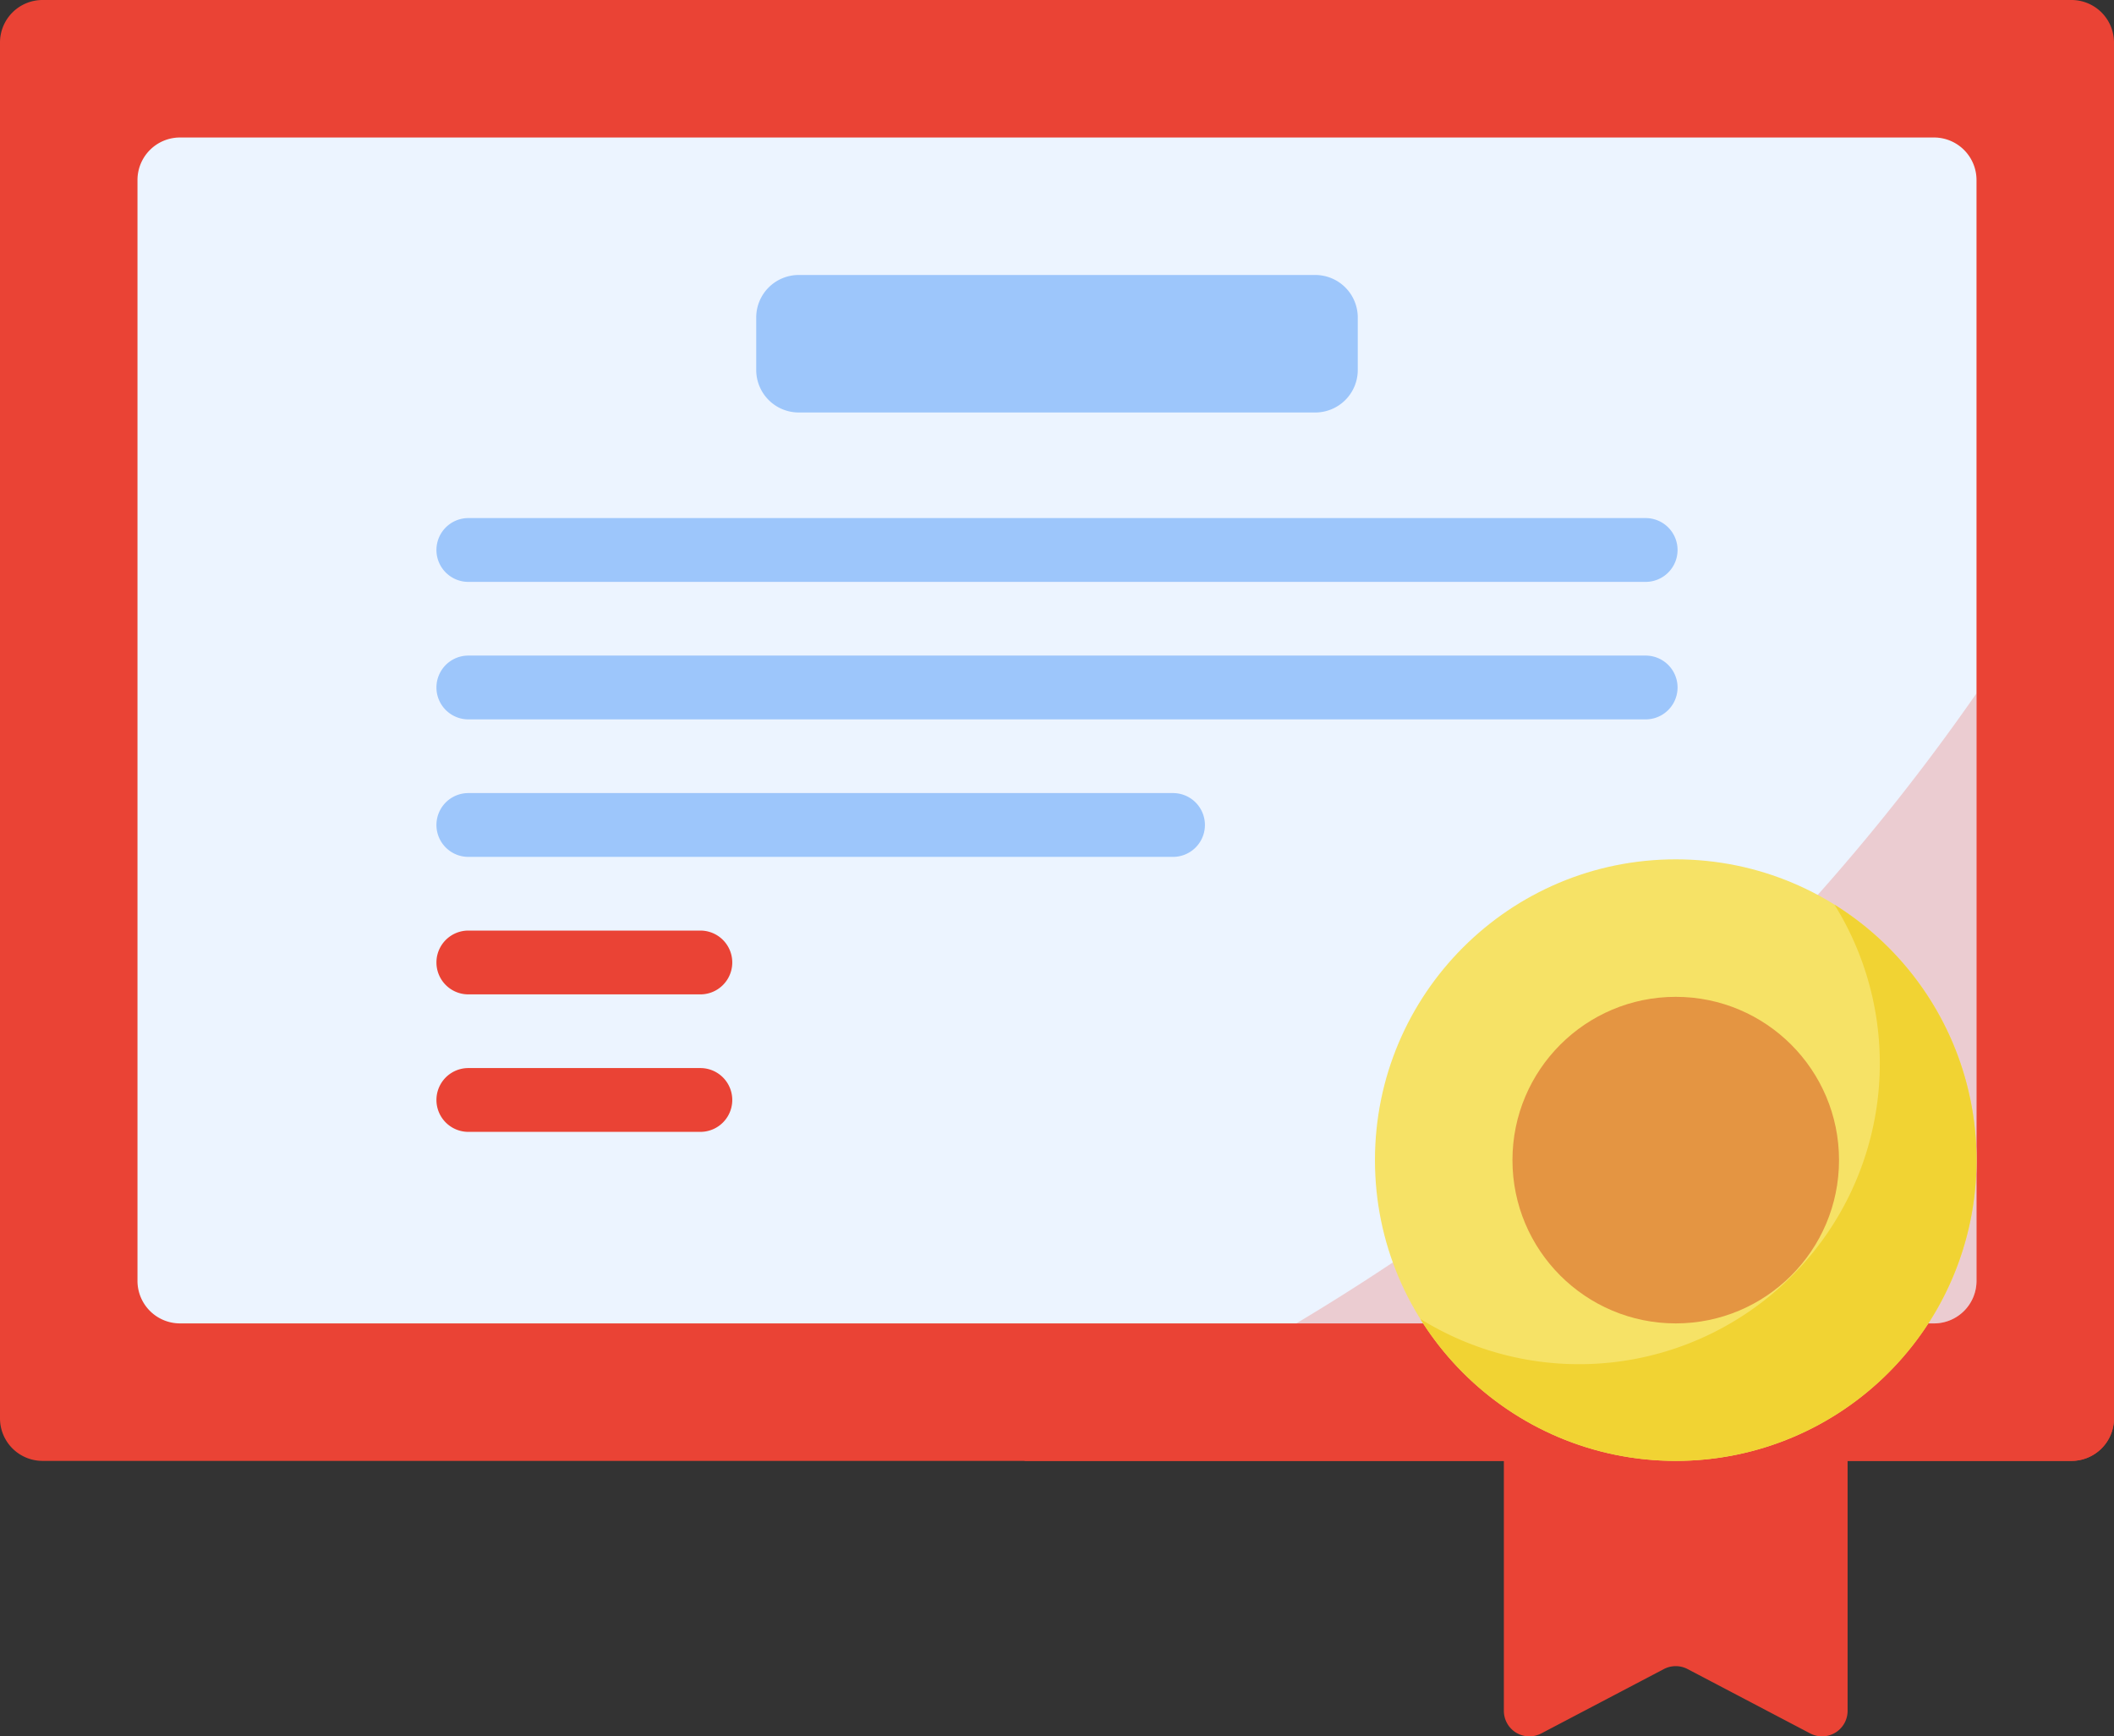 <svg xmlns="http://www.w3.org/2000/svg" width="211.154" height="173.439" viewBox="0 0 211.154 173.439"><rect x="0" y="0" width="211.154" height="173.439" fill="#333333" stroke="none"/><defs><style>.a{fill:#ea4335;}.b{fill:#ecf4ff;}.c{opacity:0.23;}.d{fill:#9dc6fb;}.e{fill:#f6e266;}.f{fill:#f1d333;}.g{fill:#e49542;}</style></defs><g transform="translate(0 0)"><path class="a" d="M206.905,191.645H4.249A4.248,4.248,0,0,1,0,187.4V49.974a4.248,4.248,0,0,1,4.249-4.249H206.905a4.248,4.248,0,0,1,4.249,4.249V187.4A4.248,4.248,0,0,1,206.905,191.645Z" transform="translate(0 -45.725)"/></g><g transform="translate(102.278 45.35)"><path class="a" d="M294.466,229.647A219.218,219.218,0,0,1,248,256.259H352.628a4.248,4.248,0,0,0,4.249-4.249V155.689C344.567,182.023,323.177,208.266,294.466,229.647Z" transform="translate(-248.001 -155.689)"/></g><g transform="translate(13.734 13.734)"><path class="b" d="M33.3,193.23V83.275a4.248,4.248,0,0,1,4.249-4.249h175.19a4.248,4.248,0,0,1,4.249,4.249V193.23a4.248,4.248,0,0,1-4.249,4.249H37.55A4.248,4.248,0,0,1,33.3,193.23Z" transform="translate(-33.301 -79.026)"/></g><g class="c" transform="translate(129.483 69.252)"><path class="a" d="M333.227,263.7a227.649,227.649,0,0,1-19.261,12.878h63.689a4.248,4.248,0,0,0,4.249-4.249V213.645A213.333,213.333,0,0,1,333.227,263.7Z" transform="translate(-313.966 -213.645)"/></g><g transform="translate(75.534 27.467)"><path class="d" d="M183.154,121.812v-5.236a4.248,4.248,0,0,1,4.249-4.249H238.99a4.248,4.248,0,0,1,4.249,4.249v5.236a4.248,4.248,0,0,1-4.249,4.249H187.4A4.249,4.249,0,0,1,183.154,121.812Z" transform="translate(-183.154 -112.327)"/></g><g transform="translate(137.336 85.835)"><g transform="translate(12.875 42.06)"><path class="a" d="M394.827,401.089l-12.248-6.43a2.55,2.55,0,0,0-2.37,0l-12.248,6.43a2.549,2.549,0,0,1-3.734-2.257V355.84h34.334v42.992A2.549,2.549,0,0,1,394.827,401.089Z" transform="translate(-364.227 -355.84)"/></g><ellipse class="e" cx="30.042" cy="30.042" rx="30.042" ry="30.042"/><g transform="translate(4.528 4.529)"><path class="f" d="M385.359,264.836a30.04,30.04,0,0,1-41.372,41.371,30.041,30.041,0,1,0,41.372-41.371Z" transform="translate(-343.987 -264.836)"/></g><g transform="translate(13.734 13.734)"><ellipse class="g" cx="16.309" cy="16.309" rx="16.309" ry="16.309"/></g></g><g transform="translate(43.594 51.748)"><path class="d" d="M226.485,177.576H108.891a3.186,3.186,0,0,1,0-6.373H226.485a3.186,3.186,0,0,1,0,6.373Z" transform="translate(-105.705 -171.203)"/></g><g transform="translate(43.594 65.482)"><path class="d" d="M226.485,210.877H108.891a3.186,3.186,0,0,1,0-6.373H226.485a3.186,3.186,0,0,1,0,6.373Z" transform="translate(-105.705 -204.504)"/></g><g transform="translate(43.594 79.216)"><path class="d" d="M179.276,244.178H108.891a3.186,3.186,0,1,1,0-6.373h70.385a3.186,3.186,0,1,1,0,6.373Z" transform="translate(-105.705 -237.805)"/></g><g transform="translate(43.594 92.95)"><path class="a" d="M132.067,277.479H108.891a3.186,3.186,0,0,1,0-6.373h23.175a3.186,3.186,0,0,1,0,6.373Z" transform="translate(-105.705 -271.106)"/></g><g transform="translate(43.594 106.683)"><path class="a" d="M132.067,310.779H108.891a3.186,3.186,0,0,1,0-6.373h23.175a3.186,3.186,0,0,1,0,6.373Z" transform="translate(-105.705 -304.406)"/></g></svg>